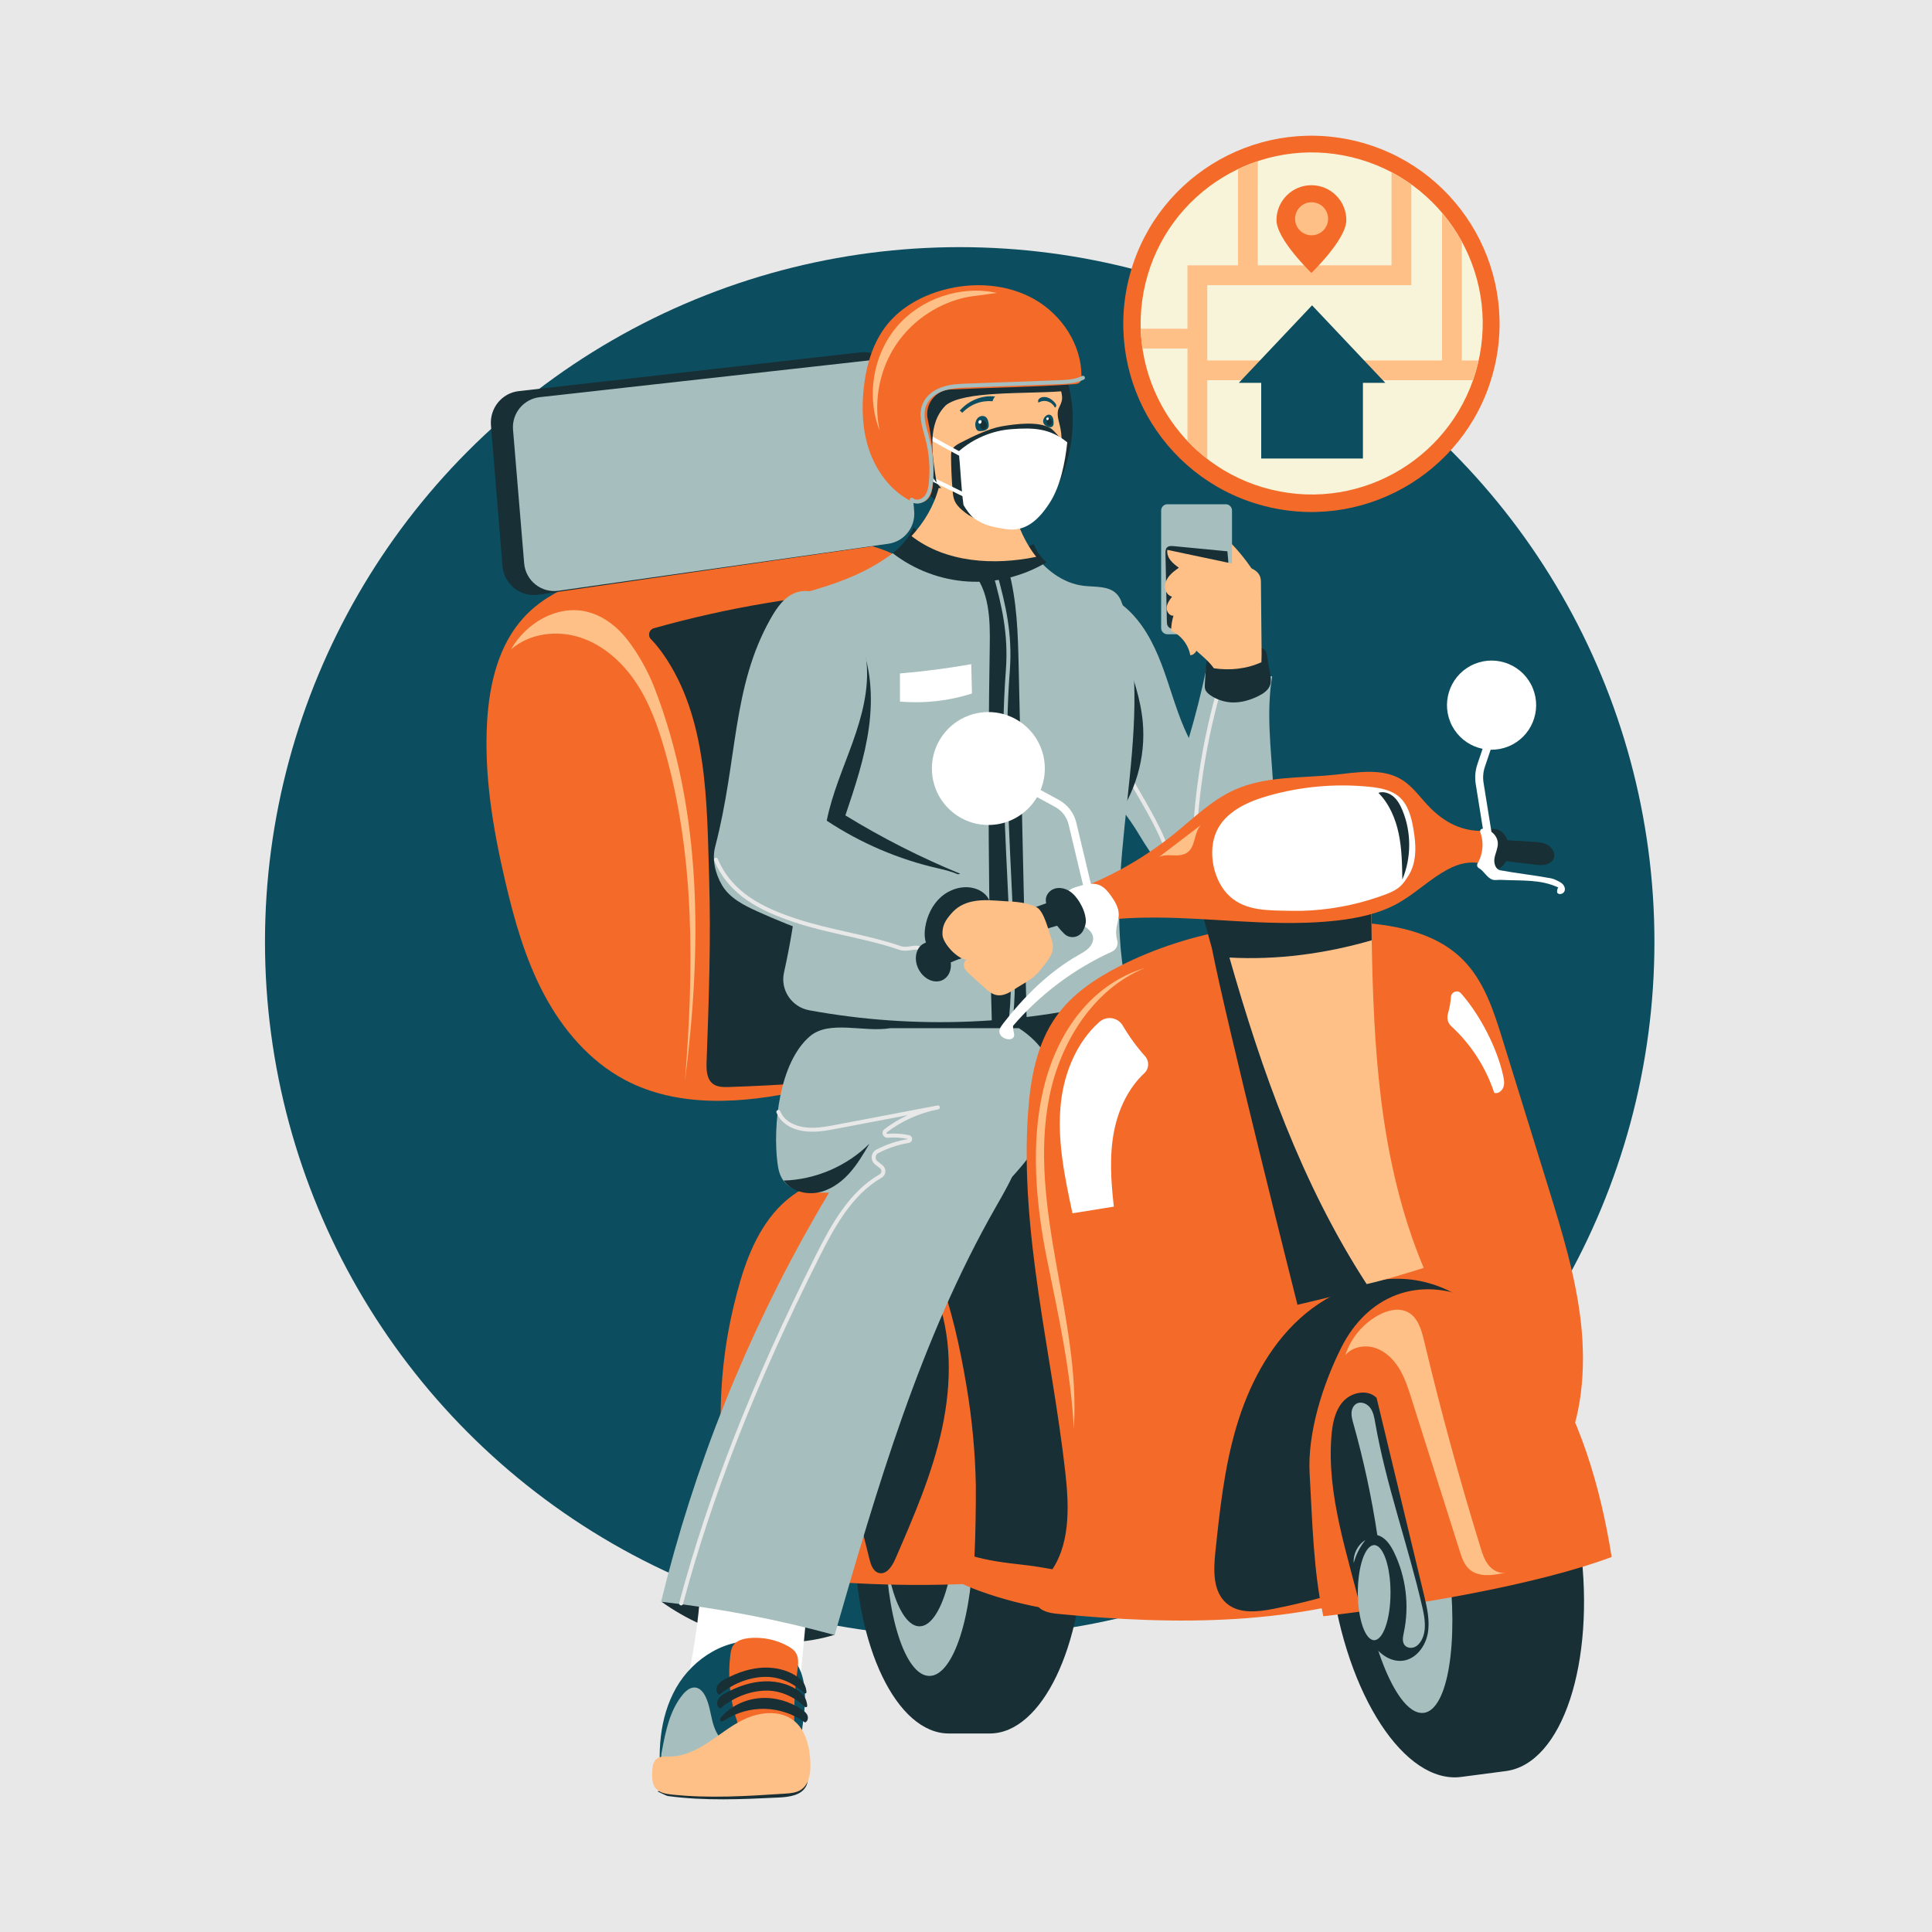 <?xml version="1.0" encoding="utf-8"?>
<!-- Generator: Adobe Illustrator 27.5.0, SVG Export Plug-In . SVG Version: 6.00 Build 0)  -->
<svg version="1.1" xmlns="http://www.w3.org/2000/svg" xmlns:xlink="http://www.w3.org/1999/xlink" x="0px" y="0px"
	 viewBox="0 0 500 500" style="enable-background:new 0 0 500 500;" xml:space="preserve">
<g id="BACKGROUND">
	<rect style="fill:#E8E8E8;" width="500" height="500"/>
</g>
<g id="OBJECT">
	<g>
		<g>
			<circle style="fill:#0C4E5F;" cx="248.371" cy="243.753" r="179.794"/>
		</g>
		<g>
			<path style="fill:#172F35;" d="M207.284,455.913c-2.956-3.522-7.883-4.938-12.467-4.564c-4.583,0.374-8.246,2.421-12.262,4.662
				c-3.497,1.951-4.7,5.127-8.887,6.58l-3.504,1.025c0.437,0.199,2.232,1.134,2.709,1.199c9.488,1.295,19.117,0.839,28.682,0.38
				c2.631-0.126,5.717-0.518,7.003-2.817C209.701,460.338,208.787,457.704,207.284,455.913z"/>
		</g>
		<g>
			<g>
				<g>
					
						<ellipse transform="matrix(0.225 -0.974 0.974 0.225 181.495 395.599)" style="fill:#F46B29;" cx="339.443" cy="83.702" rx="48.701" ry="48.701"/>
				</g>
				<g>
					
						<ellipse transform="matrix(0.235 -0.972 0.972 0.235 178.335 393.979)" style="fill:#F8F4D9;" cx="339.443" cy="83.702" rx="44.257" ry="44.257"/>
				</g>
				<g>
					<path style="fill:#FFC088;" d="M381.189,98.404c0.587-1.666,1.074-3.377,1.461-5.127h-4.329V62.541
						c-1.453-2.664-3.178-5.156-5.127-7.452v38.188h-60.755V73.794h52.808V47.757c-1.63-1.173-3.341-2.239-5.127-3.185v24.095
						h-34.607V41.695c-1.759,0.583-3.473,1.265-5.127,2.055v24.917h-13.074v16.406H295.22c0.053,1.735,0.197,3.447,0.445,5.127
						h11.648v23.92c1.586,1.674,3.298,3.225,5.127,4.635V98.404H381.189z"/>
				</g>
				<g>
					<g>
						<polygon style="fill:#0C4E5F;" points="358.517,99.079 339.561,79.017 320.606,99.079 326.399,99.079 326.399,118.666 
							352.724,118.666 352.724,99.079 						"/>
					</g>
					<g>
						<path style="fill:#F46B29;" d="M348.431,56.973c0,4.993-9.04,13.659-9.04,13.659s-9.04-8.667-9.04-13.659
							c0-4.993,4.047-9.04,9.04-9.04C344.383,47.933,348.431,51.98,348.431,56.973z"/>
					</g>
				</g>
			</g>
			<g>
				<path style="fill:#FFC088;" d="M339.441,60.891c2.36,0,4.272-1.913,4.272-4.272c0-2.36-1.913-4.273-4.272-4.273
					c-2.36,0-4.273,1.913-4.273,4.273C335.168,58.978,337.081,60.891,339.441,60.891z"/>
			</g>
		</g>
		<g>
			<g>
				<path style="fill:#172F35;" d="M222.449,145.983c1.09-0.738,2.186-1.854,2.009-3.159c-0.223-1.639-2.194-2.313-3.825-2.584
					c-11.082-1.844-22.471-1.094-33.519,0.946c-11.047,2.041-21.814,5.352-32.551,8.656c-1.846,0.568-4.039,1.55-4.167,3.477
					c-0.077,1.15,0.701,2.225,1.689,2.818c0.988,0.593,2.157,0.793,3.3,0.941c6.85,0.892,13.803,0.369,20.665-0.424
					c12.534-1.449,24.965-3.797,37.164-7.018C216.43,148.786,219.693,147.848,222.449,145.983z"/>
			</g>
			<g>
				<g>
					<g>
						<g>
							<path style="fill:#A6BEBD;" d="M329.459,202.537c-0.562-9.168-1.758-18.429-0.219-27.484
								c-5.688-0.622-11.376-1.244-17.063-1.866c-1.262,5.995-2.768,11.938-4.507,17.812c-0.42-0.861-0.829-1.727-1.209-2.609
								c-2.322-5.388-3.792-11.103-5.89-16.582c-2.099-5.479-4.935-10.855-9.401-14.661c-1.64-1.398-3.772-2.616-5.855-2.065
								c-1.328,0.351-2.374,1.365-3.241,2.431c-2.437,2.995-3.941,6.645-5.031,10.349c-1.743,5.924-2.498,12.278-1.065,18.284
								c2.768,11.6,12.924,19.766,18.944,30.061c1.645,2.813,3.291,4.902,4.838,7.769c2.734,5.298,2.452,6.355,3.931,8.716
								c2.817,4.496,9.686,5.751,14.868,4.614c4.723-1.036,5.252-3.392,7.341-7.752C329.868,221.27,330.022,211.705,329.459,202.537
								z"/>
						</g>
						<g>
							<path style="fill:#E8E8E8;" d="M316.316,177.464c0.08-0.272-0.076-0.556-0.349-0.636c-0.269-0.082-0.556,0.077-0.635,0.348
								c-3.992,13.675-6.273,27.832-6.778,42.08c-0.108,3.048-0.122,6.268,0.981,9.197c0.13,0.345,0.275,0.689,0.422,1.032
								c0.464,1.09,0.901,2.119,0.833,3.187c-0.047,0.734-0.56,1.517-1.219,1.861c-0.18,0.095-0.425,0.179-0.68,0.16
								c0.29-0.652,0.552-1.368,0.581-2.142c0.035-0.985-0.406-2.18-1.47-2.632c-0.346-0.147-0.707-0.188-1.024-0.224
								c-0.186-0.022-0.373-0.041-0.553-0.087c-1.48-0.376-1.992-2.375-2.354-4.219c-1.445-7.35-5.216-13.857-8.863-20.148
								l-3.072-5.301c-0.03,0.431-0.081,0.807-0.171,1.325c-0.017,0.098-0.058,0.175-0.101,0.25l2.457,4.24
								c3.605,6.219,7.332,12.65,8.745,19.833c0.326,1.663,0.874,4.447,3.107,5.014c0.224,0.057,0.457,0.086,0.689,0.112
								c0.272,0.031,0.53,0.061,0.74,0.15c0.613,0.259,0.867,1.037,0.845,1.65c-0.028,0.775-0.381,1.53-0.72,2.261
								c-0.11,0.237-0.025,0.52,0.199,0.655c0.325,0.196,0.677,0.294,1.041,0.294c0.354,0,0.721-0.094,1.079-0.281
								c0.971-0.507,1.698-1.62,1.767-2.705c0.083-1.311-0.423-2.502-0.912-3.654c-0.141-0.331-0.281-0.661-0.407-0.993
								c-1.036-2.751-1.02-5.855-0.915-8.799C310.081,205.13,312.348,191.057,316.316,177.464z"/>
						</g>
						<g>
							<path style="fill:#172F35;" d="M288.045,212.935c2.783-14.486,3.915-29.316,2.919-44.033
								c2.093,5.824,4.203,11.724,4.776,17.886C296.604,196.055,293.79,205.614,288.045,212.935z"/>
						</g>
						<g>
							<path style="fill:#172F35;" d="M313.278,179.948c1.602,1.093,3.507,1.735,5.444,1.834c2.398,0.122,4.781-0.576,6.934-1.638
								c1.296-0.639,2.617-1.523,3.06-2.898c0.303-0.943,0.14-1.965-0.026-2.942c-0.258-1.515-0.515-3.029-0.773-4.544
								c-0.087-0.513-0.186-1.052-0.517-1.454c-0.446-0.542-1.199-0.702-1.894-0.799c-2.816-0.393-5.698-0.308-8.486,0.252
								c-1.769,0.355-3.693,1.058-4.468,2.688c-0.357,0.751-0.417,1.604-0.471,2.434c-0.088,1.346-0.176,2.693-0.264,4.04
								c-0.033,0.499-0.063,1.013,0.097,1.487C312.139,179.068,312.701,179.554,313.278,179.948z"/>
						</g>
					</g>
				</g>
				<g>
					<g>
						<path style="fill:#FFC088;" d="M318.99,150.861c0.26,0.109,0.556,0.016,0.822-0.078c1.752-0.618,3.505-1.237,5.257-1.856
							c-2.013-3.271-4.416-6.302-7.142-9.008c0.188,3.279,0.375,6.558,0.563,9.837C318.514,150.183,318.596,150.696,318.99,150.861z
							"/>
					</g>
					<g>
						<g>
							<path style="fill:#A6BEBD;" d="M317.23,164.143H302.12c-0.892,0-1.615-0.723-1.615-1.615v-30.413
								c0-0.892,0.723-1.615,1.615-1.615h15.109c0.892,0,1.615,0.723,1.615,1.615v30.413
								C318.844,163.42,318.121,164.143,317.23,164.143z"/>
						</g>
						<g>
							<path style="fill:#172F35;" d="M302.189,161.94c0.422,0.805,1.497,0.945,2.406,0.961c3.484,0.059,6.962-0.253,10.432-0.565
								c0.381-0.034,0.786-0.078,1.083-0.318c0.331-0.267,0.448-0.712,0.542-1.127c1.346-5.959,1.684-12.145,0.994-18.216
								c-4.631-0.445-9.263-0.891-13.894-1.336c-0.598-0.057-1.279-0.088-1.712,0.329c-0.412,0.398-0.428,1.042-0.417,1.615
								c0.119,5.827,0.239,11.654,0.358,17.48C301.99,161.165,302.002,161.584,302.189,161.94z"/>
						</g>
					</g>
					<g>
						<path style="fill:#FFC088;" d="M326.491,167.541c-0.047-4.707-0.127-12.716-0.171-17.079
							c-0.023-2.258-1.766-3.285-3.735-3.796c-1.755-0.456-20.481-4.324-20.475-4.362c-0.163,0.954,0.22,1.936,0.814,2.701
							s1.384,1.348,2.164,1.921c-0.881,0.632-1.771,1.273-2.467,2.104c-0.695,0.831-1.186,1.887-1.122,2.969
							c0.064,1.082,0.778,2.158,1.828,2.429c-0.642,0.831-1.31,1.727-1.393,2.774c-0.083,1.047,0.707,2.23,1.754,2.142
							c-0.385,1.258-0.588,2.573-0.6,3.889c2.548,1.136,4.465,3.587,4.954,6.334c0.645-0.009,1.219-0.468,1.527-1.035
							c0.023-0.042,0.036-0.088,0.057-0.131c1.578,1.457,3.281,2.771,4.521,4.548c4.154,0.626,8.514,0.171,12.31-1.572
							C326.51,170.098,326.504,168.81,326.491,167.541z"/>
					</g>
				</g>
			</g>
			<g>
				<g>
					<path style="fill:#F46B29;" d="M135.551,159.8c-6.503,7.085-8.869,17.057-9.467,26.655c-0.872,13.99,1.487,27.987,4.674,41.637
						c2.344,10.04,5.175,20.066,10.002,29.177c4.827,9.111,11.808,17.325,20.906,22.176c13.835,7.377,30.643,6.162,45.954,2.786
						c15.311-3.377,30.375-8.736,46.05-9.072c5.308-0.114,11.546-0.061,14.702-4.331c2.15-2.909,2.026-6.856,1.79-10.466
						c-0.835-12.818-1.893-25.621-3.171-38.402c-1.256-12.555-2.742-25.173-6.451-37.233c-3.71-12.06-9.791-23.638-19.074-32.184
						c-4.541-4.18-9.89-7.623-15.857-9.201c-6.221-1.645-12.785-1.199-19.192-0.596c-13.833,1.303-27.602,3.287-41.241,5.943
						C154.387,148.791,142.984,151.702,135.551,159.8z"/>
				</g>
				<g>
					<g>
						<path style="fill:#172F35;" d="M127.06,110.088l2.98,36.356c0.387,4.718,4.6,8.133,9.211,7.465l88.262-12.79
							c4.247-0.616,7.285-4.492,6.926-8.838l-2.78-33.602c-0.382-4.617-4.436-8.004-8.966-7.49l-88.462,10.036
							C129.874,101.719,126.696,105.648,127.06,110.088z"/>
					</g>
					<g>
						<path style="fill:#A6BEBD;" d="M132.772,111.212l2.881,34.577c0.374,4.488,4.448,7.735,8.906,7.1l85.335-12.164
							c4.106-0.585,7.044-4.272,6.696-8.406l-2.688-31.958c-0.369-4.391-4.289-7.612-8.669-7.124l-85.528,9.545
							C135.493,103.252,132.42,106.988,132.772,111.212z"/>
					</g>
				</g>
				<g>
					<path style="fill:#172F35;" d="M227.612,152.782c-19.746,1.15-39.366,4.446-58.405,9.809c-1.231,0.347-1.65,1.908-0.747,2.814
						c1.38,1.385,2.683,3.189,3.133,3.83c11.602,16.517,11.326,38.577,11.926,57.875c0.494,15.873-0.072,31.754-0.651,47.616
						c-0.076,2.089-0.02,4.53,1.654,5.781c1.146,0.856,2.698,0.853,4.128,0.808c27.362-0.872,54.649-4.05,81.479-9.488
						c1.404-36.914-1.757-69.646-13.259-97.074c-1.535-3.66-12.251-17.764-15.625-19.854
						C237.27,152.436,232.28,152.51,227.612,152.782z"/>
				</g>
				<g>
					<path style="fill:#FFC088;" d="M169.268,177.744c-1.609-4.126-4.214-8.746-6.945-12.232c-2.731-3.486-6.467-6.342-10.795-7.277
						c-7.534-1.627-15.453,3.09-19.246,9.799c4.766-4.143,11.852-5.018,17.857-3.064c6.006,1.954,10.967,6.424,14.465,11.683
						c3.498,5.258,5.658,11.289,7.393,17.361c7.91,27.674,7.571,57.021,5.275,85.711
						C181.623,245.345,181.859,210.029,169.268,177.744z"/>
				</g>
			</g>
			<g>
				<rect x="212.75" y="254.25" style="fill:#172F35;" width="75.25" height="16"/>
				<g>
					<path style="fill:#A6BEBD;" d="M290.816,157.548c-0.377-1.388-0.831-2.821-1.835-3.852c-2.086-2.142-5.536-1.737-8.506-2.082
						c-5.5-0.639-10.234-4.379-13.373-8.964c-10.838,4.947-23.472,5.902-33.182-1.912c-1.018,0.951-2.087,1.846-3.197,2.676
						c-5.714,4.276-12.44,7.018-19.286,9.036c-2.38,0.702-4.916,1.398-6.615,3.207c-2.983,3.176-2.155,8.211-1.272,12.478
						c5.688,27.483,5.446,56.173-0.654,83.564c-1.005,4.511,1.994,8.926,6.539,9.761c27.354,5.027,55.835,3.883,82.684-3.384
						C283.84,225.397,299.661,190.08,290.816,157.548z"/>
				</g>
				<g>
					<path style="fill:#FFFFFF;" d="M251.543,179.481c-5.989,1.921-12.364,2.634-18.629,2.082c-0.006-2.427-0.012-4.853-0.018-7.28
						c6.186-0.514,12.348-1.312,18.461-2.393C251.418,174.421,251.481,176.951,251.543,179.481z"/>
				</g>
				<g>
					<g>
						<path style="fill:#172F35;" d="M251.388,147.649c4.74,5.065,4.871,12.766,4.757,19.702c-0.552,33.579-0.34,67.17,0.635,100.74
							c2.996-0.256,5.992-0.512,8.988-0.768c-0.711-31.538-1.422-63.076-2.133-94.614c-0.193-8.572-0.402-17.25-2.71-25.508
							C257.746,147.35,254.567,147.499,251.388,147.649z"/>
					</g>
					<g>
						<path style="fill:#A6BEBD;" d="M261.682,226.448c-0.827-17.292-1.683-35.174-0.342-52.895
							c0.733-9.705-1.164-17.328-3.322-25.219c-0.335,0.076-0.672,0.138-1.009,0.198c2.142,7.829,4.031,15.382,3.308,24.944
							c-1.344,17.784-0.487,35.698,0.341,53.021c0.267,5.571,0.543,11.332,0.743,17.029c0.252,7.18,0.513,14.604-0.518,21.814
							c-0.04,0.28,0.155,0.54,0.436,0.58c0.024,0.003,0.049,0.005,0.073,0.005c0.25,0,0.47-0.184,0.507-0.441
							c1.042-7.299,0.781-14.769,0.528-21.994C262.224,237.786,261.949,232.022,261.682,226.448z"/>
					</g>
				</g>
				<g>
					<path style="fill:#172F35;" d="M230.96,143.107c5.581,4.35,12.496,6.964,19.56,7.391c7.063,0.428,14.243-1.332,20.308-4.978
						c-1.467-1.251-2.605-2.886-3.268-4.697c-5.188,2.281-10.854,3.756-16.502,3.289c-5.648-0.467-11.276-3.064-14.583-7.667
						C235.264,139.098,233.34,141.422,230.96,143.107z"/>
				</g>
			</g>
			<g>
				<g>
					<path style="fill:#172F35;" d="M256.154,347.758c-1.822,0-8.783,0-10.605,0c-13.441,0-24.338,22.58-24.338,50.433
						c0,27.854,10.896,50.433,24.338,50.433c1.822,0,8.783,0,10.605,0c13.441,0,24.338-22.58,24.338-50.433
						C280.492,370.337,269.595,347.758,256.154,347.758z"/>
				</g>
				<g>
					<ellipse style="fill:#A6BEBD;" cx="240.528" cy="398.191" rx="11.355" ry="35.539"/>
				</g>
				<g>
					<ellipse style="fill:#172F35;" cx="237.965" cy="391.13" rx="9.509" ry="29.761"/>
				</g>
			</g>
			<g>
				<g>
					<path style="fill:#172F35;" d="M325.414,302.314c-10.019-12.64-25.004-21.232-40.973-23.493
						c-15.97-2.262-32.751,1.832-45.886,11.193c-4.721,3.364-9.089,7.531-11.397,12.848c-3.39,7.807-1.877,16.766-0.306,25.131
						c4.152,22.107,8.303,44.214,12.455,66.321c0.483,2.57,1.006,5.237,2.559,7.341c2.038,2.762,5.476,4.065,8.775,5.012
						c24.539,7.044,50.726,1.97,75.739-3.136c5.048-1.03,10.609-2.391,13.49-6.662c1.576-2.338,2.087-5.215,2.483-8.007
						c2-14.108,2.009-28.497,0.025-42.608C340.167,330.52,335.284,314.765,325.414,302.314z"/>
				</g>
				<g>
					<path style="fill:#F46B29;" d="M242.215,328.204c-3.601-8.981-8.816-20.248-18.822-23.007
						c-8.438-2.326-17.624,2.093-23.213,8.83c-5.589,6.737-8.242,15.393-10.286,23.904c-5.475,22.803-4.312,47.261,3.509,69.369
						c20.237,2.246,36.572,3.475,57.807,2.59c1.284-0.053,1.381-23.189,1.338-25.419c-0.165-8.596-0.97-17.178-2.399-25.656
						c-1.687-10.001-3.871-20.4-7.689-29.998C242.379,328.615,242.298,328.41,242.215,328.204z"/>
				</g>
				<g>
					<path style="fill:#172F35;" d="M241.963,334.236c4.478,11.145,4.366,23.712,1.838,35.454
						c-2.528,11.742-7.347,22.846-12.136,33.861c-0.803,1.847-2.293,4.054-4.237,3.529c-1.447-0.391-2.037-2.083-2.403-3.536
						c-2.746-10.882-5.502-21.822-6.475-33.003c-0.973-11.181-0.092-22.714,4.219-33.077c1.399-3.363,3.265-6.711,6.294-8.733
						c3.029-2.022,7.469-2.306,10.112,0.201L241.963,334.236z"/>
				</g>
				<g>
					<path style="fill:#F46B29;" d="M264.17,404.899c-8.503-0.941-17.832-2.293-23.477-8.721c-1.097,3.515,0.452,7.444,3.043,10.06
						c2.59,2.616,6.065,4.147,9.523,5.413c25.074,9.179,52.79,7.279,79.155,3.056c1.296-3.786-2.984,1.169-1.689-2.617
						C307.487,418.905,288.24,407.561,264.17,404.899z"/>
				</g>
			</g>
			<g>
				<path style="fill:#172F35;" d="M171.19,414.525c12.964,9.28,29.623,13.231,44.861,8.545
					C201.951,416.424,186.671,412.698,171.19,414.525z"/>
			</g>
			<g>
				<path style="fill:#FFFFFF;" d="M206.969,436.184c0.699-7.392,1.398-14.785,2.098-22.177c-9.297,0.424-18.639-0.151-27.813-1.713
					c-0.537,6.827-1.497,13.621-2.873,20.33C187.91,433.811,197.439,434.997,206.969,436.184z"/>
			</g>
			<g>
				<path style="fill:#FFC088;" d="M368.455,328.13c-5.763-13.68-9.1-28.354-10.967-43.107c-2.208-17.443-2.43-35.068-2.65-52.649
					c-13.39-1.426-27.047-0.305-40.026,3.285c8.872,32.87,19.6,66.968,38.878,96.664C358.65,331.179,363.568,329.666,368.455,328.13
					z"/>
			</g>
			<g>
				<path style="fill:#0C4E5F;" d="M197.095,424.952c3.126,0.517,6.183,1.942,8.215,4.374c3.498,4.187,3.3,10.261,2.61,15.673
					c-0.69,5.412-1.627,11.216,0.837,16.083c-12.49-0.045-24.982,0.522-37.417,1.698c-1.29-8.811-0.761-18.23,3.643-25.97
					C179.386,429.069,188.309,423.499,197.095,424.952z"/>
			</g>
			<g>
				<path style="fill:#F46B29;" d="M193.773,423.951c-1.551,0.164-3.234,0.644-4.068,1.962c-0.447,0.706-0.585,1.559-0.687,2.388
					c-0.719,5.854-0.083,11.87,1.844,17.445c0.294,0.85,0.691,1.772,1.512,2.14c0.539,0.242,1.157,0.193,1.747,0.157
					c3.944-0.236,7.937,0.384,11.624,1.805c-0.415-5.823-0.211-11.69,0.606-17.47c0.221-1.562,0.457-3.276-0.376-4.615
					c-0.495-0.796-1.305-1.339-2.127-1.789C200.797,424.303,197.232,423.587,193.773,423.951z"/>
			</g>
			<g>
				<path style="fill:#A6BEBD;" d="M176.704,438.551c0.845-1.02,2.027-2.003,3.337-1.807c1.092,0.164,1.898,1.108,2.416,2.082
					c1.054,1.979,1.335,4.262,1.873,6.439c0.538,2.177,1.454,4.427,3.322,5.667c-3.423,2.794-7.506,4.775-11.819,5.734
					c-0.843,0.188-1.717,0.337-2.566,0.18c-0.849-0.156-1.678-0.675-1.988-1.481c-0.257-0.668-0.129-1.414,0.003-2.117
					C172.252,448.056,173.333,442.618,176.704,438.551z"/>
			</g>
			<g>
				<path style="fill:#FFC088;" d="M209.723,456.05c-0.181-3.962-1.146-8.25-4.249-10.721c-3.658-2.913-9.091-2.278-13.275-0.191
					c-3.2,1.596-5.981,3.902-8.976,5.855c-2.995,1.953-6.369,3.595-9.945,3.594c-1.136,0-2.389-0.135-3.296,0.549
					c-1.026,0.774-1.15,2.24-1.186,3.525c-0.039,1.436-0.035,3.008,0.869,4.124c0.964,1.189,2.637,1.476,4.16,1.64
					c9.728,1.045,19.548,0.407,29.311-0.233c1.429-0.094,2.929-0.21,4.13-0.99C209.483,461.763,209.844,458.691,209.723,456.05z"/>
			</g>
			<g>
				<g>
					<path style="fill:#172F35;" d="M276.183,98.364c3.147,10.918,1.082,23.217-5.459,32.509c-1.372,1.949-2.997,3.824-5.156,4.834
						c-3.992,1.869-8.671,0.372-12.813-1.139c-4.662-1.701-9.503-3.517-12.906-7.128c-3.207-3.403-4.771-8.051-5.545-12.662
						c-0.924-5.505-0.768-11.471,2.099-16.262c3.571-5.968,10.773-8.996,17.719-9.34c6.946-0.344,13.782,1.582,20.47,3.49
						L276.183,98.364z"/>
				</g>
				<g>
					<g>
						<path style="fill:#FFC088;" d="M268.178,144.109c-0.523-0.658-1.016-1.338-1.468-2.038c-3.13-4.847-4.762-10.483-6.353-16.029
							c-5.814,0.087-11.628,0.175-17.442,0.262c-1.223,4.66-3.749,8.874-7.017,12.438
							C244.825,145.65,257.282,146.361,268.178,144.109z"/>
					</g>
					<g>
						<path style="fill:#FFC088;" d="M274.462,110.975c-0.039-0.206-0.081-0.412-0.126-0.616c-0.337-1.533-1.035-3.352-0.254-4.874
							c1.218-2.371,1.025-2.948-0.556-7.854l-1.707-3.817c-3.971-4.305-9.982-6.347-15.838-6.41
							c-5.856-0.063-11.598,1.675-16.982,3.98c-1.794,0.768-3.737,1.792-4.337,3.649c-0.341,1.055-0.177,2.199,0.001,3.293
							c0.706,4.351,1.566,8.676,2.426,12.999c0.693,3.484,1.404,7.022,3.049,10.17c2.087,3.994,5.525,7.083,8.89,10.08
							c1.37,1.22,2.768,2.459,4.442,3.208c3.195,1.431,7.047,0.845,10.065-0.929c3.018-1.774,5.289-4.603,7.036-7.637
							c1.871-3.249,3.217-6.8,3.969-10.474C274.863,114.174,274.758,112.546,274.462,110.975z"/>
					</g>
					<g>
						<g>
							<path style="fill:#0C4E5F;" d="M249.011,106.84c2.16-2.215,4.922-3.243,7.871-3.003c0.11-0.454,0.332-0.881,0.654-1.22
								c-3.403-0.414-6.931,1.075-9.174,3.668C248.616,106.42,248.827,106.618,249.011,106.84z"/>
							<g>
								<path style="fill:#0C4E5F;" d="M253.949,111.556c-0.308,0.031-0.639,0.048-0.908-0.107
									c-0.247-0.142-0.397-0.407-0.493-0.675c-0.188-0.527-0.205-1.114-0.046-1.651c0.156-0.525,0.49-1.01,0.969-1.275
									c0.479-0.265,1.106-0.282,1.562,0.022c0.56,0.374,0.747,1.104,0.824,1.773c0.036,0.312,0.056,0.637-0.056,0.93
									c-0.133,0.344-0.438,0.6-0.776,0.748C254.687,111.467,254.316,111.519,253.949,111.556z"/>
								<path style="fill:#172F35;" d="M255.173,109.355c-0.179-0.314-0.513-0.597-0.867-0.526
									c-0.377,0.075-0.569,0.499-0.629,0.878c-0.042,0.269-0.048,0.55,0.04,0.808c0.087,0.258,0.278,0.49,0.535,0.579
									c0.402,0.139,0.87-0.126,1.042-0.515C255.465,110.19,255.384,109.724,255.173,109.355z"/>
								<path style="fill:#FFFFFF;" d="M253.545,109.663c0.13,0.009,0.255-0.065,0.343-0.161c0.172-0.188,0.213-0.521,0.016-0.683
									c-0.118-0.097-0.296-0.107-0.431-0.037c-0.136,0.07-0.229,0.21-0.258,0.361
									C253.172,109.371,253.314,109.648,253.545,109.663z"/>
							</g>
						</g>
						<g>
							<path style="fill:#0C4E5F;" d="M270.269,103.766c1.179,0,2.21,0.699,2.724,1.693c0.006,0.01,0.014,0.02,0.02,0.03
								c0.219-0.081,0.367-0.342,0.343-0.588c-0.029-0.296-0.226-0.547-0.428-0.765c-0.414-0.449-0.892-0.849-1.445-1.108
								s-1.188-0.369-1.784-0.233c-0.393,0.089-0.782,0.305-0.961,0.666c-0.113,0.228-0.102,0.51,0.01,0.733
								C269.201,103.929,269.717,103.766,270.269,103.766z"/>
							<g>
								<path style="fill:#0C4E5F;" d="M269.963,109.152c-0.042-0.385,0.106-0.769,0.32-1.091c0.304-0.459,0.833-0.849,1.37-0.728
									c0.362,0.082,0.644,0.384,0.793,0.725c0.149,0.34,0.186,0.718,0.214,1.088c0.033,0.446,0.026,0.966-0.322,1.247
									c-0.296,0.239-0.728,0.203-1.089,0.087C270.627,110.279,270.034,109.799,269.963,109.152z"/>
								<path style="fill:#172F35;" d="M271.922,108.499c-0.146-0.172-0.372-0.32-0.585-0.246c-0.164,0.057-0.259,0.226-0.325,0.387
									c-0.101,0.247-0.17,0.516-0.128,0.779c0.042,0.263,0.213,0.518,0.467,0.599c0.347,0.11,0.738-0.156,0.841-0.505
									C272.294,109.163,272.158,108.777,271.922,108.499z"/>
								<path style="fill:#FFFFFF;" d="M271.046,108.734c0.099,0.007,0.194-0.049,0.261-0.123c0.13-0.143,0.162-0.396,0.012-0.519
									c-0.09-0.074-0.225-0.081-0.328-0.028c-0.103,0.053-0.174,0.16-0.196,0.274C270.762,108.512,270.87,108.722,271.046,108.734
									z"/>
							</g>
						</g>
					</g>
				</g>
				<g>
					<g>
						<path style="fill:#172F35;" d="M271.85,110.794c-3.218-1.855-9.062-1.062-12.54-0.47c-3.478,0.592-7.652,2.675-10.791,4.286
							c-0.876,0.45-1.799,0.992-2.174,1.902c-0.217,0.527-0.22,1.114-0.215,1.685c0.023,2.918,0.157,5.835,0.402,8.743
							c0.079,0.947,0.176,1.915,0.573,2.778c0.407,0.886,1.104,1.604,1.837,2.248c1.123,0.987,2.379,1.853,3.788,2.354
							c2.27,0.808,8.417,2.131,10.661,1.253c2.244-0.878,2.035-0.968,3.674-2.734c3.248-3.5,5.78-7.089,7.52-11.536
							c0.769-1.965,1.634-5.483,0.854-6.58C274.851,113.897,272.73,111.301,271.85,110.794z"/>
					</g>
					<g>
						<path style="fill:#FFFFFF;" d="M261.7,111.072c-4.988,0.377-9.818,2.443-13.584,5.731c0.484,4.798,0.6,9.071,1.228,13.869
							c0.577,1.057,1.798,2.742,2.628,3.364c2.612,1.959,5.2,2.412,8.428,2.905c5.086,0.777,8.494-2.51,11.279-6.836
							c2.785-4.326,3.99-10.521,4.529-15.637C271.662,110.815,267.516,110.632,261.7,111.072z"/>
					</g>
					<g>
						<path style="fill:#FFFFFF;" d="M248.86,118.287c-3.978-2.125-6.62-3.613-9.174-5.051l-1.58-0.888l0.502-0.894l1.581,0.889
							c2.55,1.435,5.187,2.92,9.156,5.04L248.86,118.287z"/>
					</g>
					<g>
						
							<rect x="244.72" y="120.401" transform="matrix(0.438 -0.899 0.899 0.438 24.59 291.255)" style="fill:#FFFFFF;" width="1.026" height="11.121"/>
					</g>
				</g>
				<g>
					<g>
						<path style="fill:#172F35;" d="M244.763,104.898c4.742-3.803,20.38-2.905,30.035-3.632c-0.197-0.953-0.666-1.755-1.272-3.635
							l-1.707-3.817c-3.971-4.305-9.982-6.347-15.838-6.41c-5.856-0.063-11.598,1.675-16.982,3.98
							c-1.794,0.768-3.737,1.792-4.337,3.649c-0.341,1.055-0.177,2.199,0.001,3.293c0.706,4.351,1.566,8.676,2.426,12.999
							c0.693,3.484,1.404,7.022,3.049,10.17c0.636,1.218,1.409,2.345,2.257,3.418C241.104,117.057,240.015,109.646,244.763,104.898z
							"/>
					</g>
					<g>
						<g>
							<path style="fill:#F46B29;" d="M244.149,75.034c-5.582,1.521-10.909,4.446-14.541,8.95
								c-3.715,4.607-5.427,10.544-6.073,16.428c-0.586,5.341-0.348,10.84,1.357,15.935c1.82,5.438,5.411,10.396,10.478,13.137
								c0.859,0.465,1.829,0.757,2.798,0.628c2.689-0.357,3.223-3.11,3.319-5.406c0.217-5.168-0.214-10.839-1.383-16.168
								c-0.845-3.852,1.965-7.556,5.904-7.741c10.667-0.5,21.257-0.607,31.975-1.371c0.496-0.035,1.031-0.087,1.4-0.42
								c0.439-0.396,0.496-1.055,0.498-1.646c0.026-8.126-5.047-15.835-12.104-19.866C260.721,73.463,251.989,72.897,244.149,75.034
								z"/>
						</g>
						<g>
							<path style="fill:#A6BEBD;" d="M237.337,130.325c-0.667,0-1.279-0.221-1.74-0.633c-0.212-0.188-0.23-0.512-0.042-0.723
								c0.189-0.212,0.513-0.23,0.724-0.042c0.385,0.342,0.857,0.393,1.192,0.368c0.649-0.043,1.32-0.378,1.75-0.875
								c0.812-0.941,1.043-2.273,1.172-3.572c0.37-3.758,0.077-7.518-0.873-11.173c-0.1-0.386-0.208-0.776-0.315-1.168
								c-0.739-2.681-1.502-5.453-0.409-8.039c0.822-1.944,2.694-3.523,5.137-4.334c2.139-0.71,4.384-0.792,6.556-0.872
								l23.416-0.862c1.997-0.074,4.26-0.157,6.133-1.09c0.251-0.125,0.562-0.023,0.687,0.231c0.126,0.253,0.023,0.561-0.23,0.687
								c-2.072,1.032-4.452,1.119-6.552,1.196l-23.416,0.862c-2.1,0.078-4.271,0.157-6.271,0.821
								c-2.162,0.717-3.808,2.087-4.515,3.76c-0.954,2.258-0.239,4.855,0.453,7.368c0.109,0.397,0.218,0.791,0.32,1.181
								c0.981,3.773,1.284,7.654,0.901,11.533c-0.138,1.396-0.415,2.98-1.416,4.141c-0.612,0.709-1.532,1.168-2.459,1.229
								C237.47,130.322,237.404,130.325,237.337,130.325z"/>
						</g>
						<g>
							<path style="fill:#FFC088;" d="M257.973,75.808c-9.324-2.041-19.646,1.434-25.838,8.698
								c-6.192,7.264-7.987,18.006-4.495,26.889c-1.614-7.568-0.039-15.764,4.265-22.195c4.303-6.431,11.279-11.013,18.891-12.409
								L257.973,75.808z"/>
						</g>
					</g>
				</g>
			</g>
			<g>
				<g>
					<path style="fill:#172F35;" d="M215.434,161.107c1.243-0.791,2.954-0.477,4.136,0.402c1.183,0.879,1.934,2.214,2.555,3.55
						c3.321,7.148,3.812,15.35,2.755,23.16c-1.057,7.81-3.581,15.336-6.092,22.807c9.487,5.821,19.443,10.878,29.738,15.107
						c-16.52,3.564-34.24,1.283-49.319-6.348c9.676-16.247,11.301-35.832,14.263-54.508
						C213.719,163.709,214.096,161.958,215.434,161.107z"/>
				</g>
				<g>
					<path style="fill:#A6BEBD;" d="M227.296,246.794c4.365,1.097,9.11,2.01,13.251,0.249c3.37-1.432,5.794-4.416,7.97-7.36
						c2.224-3.008,4.428-6.91,2.791-10.274c-1.477-3.035-5.276-3.935-8.566-4.687c-10.231-2.336-20.033-6.534-28.783-12.327
						c1.393-6.995,4.311-13.575,6.711-20.292c2.4-6.716,4.314-13.817,3.571-20.911s-4.61-14.215-11.108-17.156
						c-2.147-0.972-4.62-1.456-6.873-0.766c-3.183,0.975-5.234,4.001-6.867,6.902c-10.019,17.807-8.425,36.454-14.305,58.953
						c-0.866,3.312,0.037,7.029,1.777,9.977c1.943,3.293,5.572,5.154,9.055,6.733C206.023,240.417,216.538,244.089,227.296,246.794z
						"/>
				</g>
				<g>
					<path style="fill:#172F35;" d="M239.457,239.906c-0.34,2.042-0.203,4.362,1.227,5.858c0.959,1.003,2.338,1.466,3.658,1.894
						c1.176,0.381,2.408,0.767,3.628,0.568c1.269-0.206,2.354-1.021,3.282-1.911c2.348-2.253,4.05-5.172,4.854-8.325
						c0.453-1.777,0.601-3.751-0.269-5.365c-0.83-1.538-2.486-2.505-4.198-2.853c-2.891-0.587-5.987,0.453-8.178,2.428
						S239.941,236.997,239.457,239.906z"/>
				</g>
				<g>
					<path style="fill:#E8E8E8;" d="M238.995,246.958c-0.186,0-0.366-0.101-0.456-0.278c-0.551-1.068-1.232-1.013-2.603-0.799
						c-0.964,0.151-2.058,0.322-3.255-0.089c-4.47-1.532-9.176-2.593-13.727-3.618c-4.48-1.01-9.112-2.054-13.545-3.55
						c-8.389-2.831-16.69-6.723-20.593-15.947c-0.11-0.261,0.012-0.562,0.272-0.672c0.26-0.111,0.562,0.012,0.672,0.272
						c3.745,8.851,11.814,12.621,19.976,15.375c4.382,1.479,8.988,2.517,13.442,3.521c4.578,1.032,9.311,2.098,13.834,3.648
						c0.958,0.329,1.877,0.185,2.764,0.046c1.293-0.203,2.759-0.431,3.672,1.342c0.13,0.252,0.031,0.561-0.221,0.69
						C239.154,246.94,239.074,246.958,238.995,246.958z"/>
				</g>
			</g>
			<g>
				<path style="fill:#172F35;" d="M187.867,434.441c3.031-1.6,6.396-2.757,9.873-2.869c3.477-0.112,7.075,0.905,9.58,3.167
					c0.827,0.747,1.325,2,1.395,3.157c0.02,0.333-0.393,0.498-0.633,0.266c-2.76-2.654-6.519-4.357-10.47-4.181
					c-4.245,0.189-8.316,1.984-11.48,4.645c-0.807-0.496-0.891-1.643-0.427-2.436C186.17,435.398,187.026,434.885,187.867,434.441z"
					/>
			</g>
			<g>
				<path style="fill:#172F35;" d="M188.06,437.998c3.031-1.6,6.396-2.757,9.873-2.869c3.477-0.112,7.075,0.905,9.58,3.167
					c0.827,0.747,1.325,2,1.395,3.157c0.02,0.333-0.393,0.498-0.633,0.266c-2.76-2.654-6.519-4.357-10.47-4.181
					c-4.245,0.189-8.316,1.984-11.479,4.645c-0.807-0.496-0.891-1.642-0.427-2.436C186.362,438.955,187.219,438.442,188.06,437.998z
					"/>
			</g>
			<g>
				<path style="fill:#172F35;" d="M186.729,444.289c2.534-2.832,6.231-4.548,10.022-4.826c3.79-0.278,7.64,0.846,10.786,2.978
					c0.587,0.398,1.178,0.864,1.437,1.525c0.259,0.661,0.042,1.555-0.62,1.811c-2.995-2.187-6.664-3.436-10.371-3.53
					c-3.707-0.094-7.435,0.967-10.537,2.999c-0.277,0.181-0.645,0.371-0.913,0.176C186.183,445.166,186.439,444.613,186.729,444.289
					z"/>
			</g>
			<g>
				<g>
					<path style="fill:#A6BEBD;" d="M263.687,266.092h-33.275c-6.874,1.152-15.787-2.204-20.827,2.113
						c-7.916,6.78-9.617,23.162-8.365,32.869c0.226,1.752,0.656,3.566,1.911,4.931c2.557,2.781,7.267,2.637,11.308,2.646
						c7.442,0.018,14.877,1.408,21.697,4.058c4.06,1.578,8.382,3.65,12.672,2.663c3.232-0.744,5.641-3.078,7.847-5.305
						c5.164-5.214,10.373-10.559,13.531-16.914c3.158-6.354,4.012-13.98,0.404-20.142
						C268.964,270.238,266.537,267.937,263.687,266.092z"/>
				</g>
				<g>
					<path style="fill:#A6BEBD;" d="M257.214,277.364c-2.103-2.518-4.673-5.193-7.954-5.241c-2.445-0.035-4.635,1.43-6.571,2.924
						c-13.48,10.407-23.2,24.883-31.682,39.651c-17.909,31.182-31.393,64.902-39.922,99.835c15.163,1.707,30.193,4.59,44.911,8.615
						c10.987-38.062,22.146-76.539,41.808-110.932c3.834-6.707,8.143-14.02,6.813-21.631
						C263.739,285.55,260.491,281.288,257.214,277.364z"/>
				</g>
				<g>
					<path style="fill:#172F35;" d="M202.813,305.525c1.897,2.589,5.424,3.662,8.592,3.146c3.168-0.517,5.978-2.417,8.164-4.768
						c2.186-2.351,3.824-5.146,5.445-7.917C219.167,301.804,211.058,305.288,202.813,305.525z"/>
				</g>
				<g>
					<path style="fill:#E8E8E8;" d="M176.271,415.479c-0.044,0-0.089-0.006-0.133-0.017c-0.274-0.073-0.436-0.354-0.363-0.628
						c7.494-28.055,19.047-57.46,35.319-89.895c4.109-8.191,8.771-16.56,16.531-21.016c0.286-0.164,0.464-0.444,0.488-0.765
						c0.023-0.309-0.105-0.597-0.35-0.79l-1.287-1.014c-0.62-0.49-0.946-1.253-0.872-2.043c0.073-0.769,0.521-1.439,1.199-1.79
						c2.583-1.341,5.345-2.263,8.211-2.742c-1.729-0.374-3.502-0.484-5.271-0.331c-0.542,0.044-1.052-0.269-1.252-0.789
						c-0.201-0.519-0.041-1.092,0.398-1.426c1.857-1.416,3.866-2.63,5.977-3.62l-18.132,3.455c-2.862,0.545-5.821,1.107-8.801,0.652
						c-3.413-0.52-5.887-2.21-6.967-4.758c-0.11-0.261,0.012-0.562,0.272-0.672c0.259-0.112,0.562,0.01,0.672,0.271
						c1.199,2.831,4.021,3.817,6.177,4.146c2.808,0.428,5.678-0.118,8.455-0.646l26.081-4.97c0.281-0.052,0.547,0.13,0.6,0.408
						c0.053,0.278-0.13,0.547-0.408,0.6c-4.796,0.913-9.397,2.971-13.306,5.95c-0.106,0.08-0.085,0.186-0.064,0.242
						c0.021,0.055,0.081,0.153,0.209,0.136c1.868-0.161,3.743-0.044,5.572,0.342c0.494,0.104,0.832,0.527,0.822,1.028
						s-0.367,0.91-0.867,0.993c-2.76,0.462-5.42,1.35-7.907,2.64c-0.373,0.194-0.61,0.551-0.651,0.977
						c-0.042,0.443,0.14,0.869,0.486,1.142l1.287,1.014c0.509,0.401,0.785,1.026,0.738,1.67c-0.049,0.657-0.423,1.248-1,1.579
						c-7.513,4.313-12.086,12.535-16.125,20.587c-16.24,32.37-27.768,61.711-35.245,89.698
						C176.705,415.328,176.498,415.479,176.271,415.479z"/>
				</g>
			</g>
			<g>
				<g>
					<g>
						<g>
							<path style="fill:#F46B29;" d="M388.882,269.095c-2.303-7.441-4.789-15.193-10.283-20.716
								c-7.362-7.4-18.556-9.259-28.984-9.743c-20.462-0.949-41.437,2.062-59.704,11.33c-6.286,3.189-12.345,7.223-16.462,12.944
								c-5.227,7.262-6.822,16.499-7.417,25.427c-2.066,31.033,6.164,61.713,9.662,92.618c1.043,9.214,1.377,19.474-4.437,26.698
								c-1.79,2.224-4.262,4.919-2.993,7.476c0.934,1.882,3.37,2.328,5.46,2.533c30.555,2.999,62.236,3.101,90.939-7.796
								c16.216-6.156,31.774-16.479,39.427-32.045c5.349-10.881,6.395-23.477,5.053-35.527c-1.342-12.051-4.945-23.718-8.531-35.301
								C396.702,294.361,392.792,281.728,388.882,269.095z"/>
						</g>
						<g>
							<path style="fill:#172F35;" d="M393.404,352.711c-5.425-10.582-15.201-19.448-26.936-21.374
								c-10.806-1.774-22.056,2.576-30.141,9.963c-8.084,7.387-13.265,17.514-16.37,28.015c-3.105,10.501-4.278,21.462-5.423,32.353
								c-0.494,4.704-0.683,10.221,2.916,13.29c3.216,2.742,8.004,2.226,12.15,1.407c14.035-2.775,27.732-7.257,40.691-13.318
								c11.197-5.236,22.687-12.664,26.425-24.446C399.416,370.091,397.477,360.654,393.404,352.711z"/>
						</g>
						<g>
							<path style="fill:#FFFFFF;" d="M290.568,265.424c-1.272-2.169-4.196-2.6-6.075-0.929c-5.736,5.102-9.01,12.907-9.903,20.65
								c-1.113,9.65,0.934,19.364,2.964,28.853c6.794-1.094,3.916-0.631,10.71-1.725c-0.758-6.57-1.21-13.268,0.101-19.747
								c1.123-5.549,3.685-10.975,7.793-14.797c1.257-1.169,1.324-3.107,0.18-4.387
								C294.159,270.903,292.223,268.246,290.568,265.424z"/>
						</g>
						<g>
							<path style="fill:#FFFFFF;" d="M375.509,257.997c-0.114,1.491-0.382,2.97-0.798,4.406c-0.329,1.138-0.014,2.367,0.859,3.167
								c5.104,4.675,8.986,10.679,11.134,17.26c1.011,0.315,2.084-0.54,2.401-1.55c0.317-1.01,0.087-2.101-0.145-3.134
								c-1.55-6.889-5.8-15.34-10.855-21.074C377.228,256.079,375.61,256.675,375.509,257.997z"/>
						</g>
						<g>
							<path style="fill:#FFC088;" d="M277.905,369.802c0.929-14.402-2.079-28.725-4.6-42.934
								c-2.522-14.21-4.566-28.847-1.738-42.999c2.828-14.152,11.395-27.917,24.755-33.374
								c-14.071,4.317-22.694,16.68-26.193,30.976c-3.499,14.296-2.04,30.311,0.897,44.733
								C273.963,340.625,277.171,355.102,277.905,369.802z"/>
						</g>
					</g>
					<g>
						<path style="fill:#172F35;" d="M354.997,244.428c-0.07-4-0.124-7.999-0.174-11.997c-14.643-1.56-29.578-0.334-43.771,3.592
							c0.848,3.141,1.719,6.294,2.603,9.452c3.685,19.069,22.13,92.204,22.13,92.204l18.385-4.399l-23.99-84.206
							C338.545,248.373,346.856,246.78,354.997,244.428z"/>
						<g>
							<path style="fill:#FFC088;" d="M354.997,243.345c-12.018,3.473-24.443,5.141-36.819,4.468
								c8.271,29.024,18.602,58.461,35.512,84.51c4.96-1.144,9.878-2.657,14.765-4.193c-5.763-13.68-9.1-28.354-10.967-43.107
								C355.739,271.207,355.24,257.277,354.997,243.345z"/>
						</g>
					</g>
				</g>
				<g>
					<g>
						<g>
							<path style="fill:#172F35;" d="M390.497,219.785c0,2.902-1.721,5.255-3.845,5.255c-2.124,0-3.845-2.353-3.845-5.255
								c0-2.902,1.722-5.255,3.845-5.255C388.776,214.53,390.497,216.883,390.497,219.785z"/>
						</g>
						<g>
							<path style="fill:#172F35;" d="M402.078,222.201c-0.361,0.858-1.252,1.4-2.164,1.588c-0.912,0.188-1.856,0.077-2.78-0.035
								c-4.552-0.549-9.105-1.098-13.657-1.647c0.11-1.666,0.22-3.332,0.33-4.999c4.266,0.244,8.532,0.488,12.799,0.731
								c1.375,0.079,2.81,0.175,3.995,0.877C401.784,219.419,402.612,220.931,402.078,222.201z"/>
						</g>
					</g>
					<g>
						<g>
							<path style="fill:#F46B29;" d="M385.537,214.954c-6.058,0.547-10.718-1.354-15.093-5.58c-2.598-2.51-4.594-5.711-7.674-7.6
								c-5.052-3.099-11.486-1.878-17.382-1.266c-8.711,0.904-17.845,0.3-25.84,3.875c-5.897,2.636-10.591,7.305-15.61,11.371
								c-8.657,7.013-18.622,12.392-29.213,15.849c1.942,2.149,3.39,4.775,4.434,7.586c8.492-1.731,17.391-1.925,26.092-1.596
								c13.552,0.513,27.153,2.166,40.631,0.658c5.541-0.62,11.12-1.809,15.983-4.538c3.928-2.205,7.258-5.339,11.085-7.714
								c3.827-2.375,7.287-3.541,11.597-2.232C387.293,221.824,387.506,217.11,385.537,214.954z"/>
						</g>
						<g>
							<path style="fill:#FFC088;" d="M305.765,221.255c0.533-0.107,1.053-0.303,1.496-0.617c2.194-1.556,1.682-5.143,3.516-7.109
								c-3.611,2.756-7.222,5.513-10.833,8.269C301.7,220.916,303.837,221.641,305.765,221.255z"/>
						</g>
					</g>
					<g>
						<path style="fill:#FFFFFF;" d="M287.78,246.28c1.087-0.492,1.681-1.71,1.363-2.861c-0.281-1.016-0.359-2.088-0.218-3.133
							c0.164-1.218,0.616-2.4,0.607-3.629c-0.014-1.783-0.992-3.407-2.032-4.856c-0.766-1.067-1.632-2.135-2.829-2.676
							c-1.8-0.814-3.893-0.26-5.786,0.304c-1.229,0.366-2.643,0.913-2.977,2.151c-0.155,0.573-0.032,1.183,0.134,1.753
							c0.668,2.283,2.059,4.348,3.924,5.824c1.159,0.917,2.604,1.771,2.895,3.22c0.213,1.065-0.304,2.168-1.063,2.945
							c-0.758,0.777-1.736,1.296-2.679,1.834c-7.685,4.378-14.086,10.742-19.505,17.732c-0.141,0.181-0.277,0.374-0.404,0.571
							c-0.017,0.024-0.039,0.042-0.055,0.066c-0.311,0.458-0.564,0.991-0.522,1.542c0.073,0.939,0.985,1.613,1.9,1.833
							c0.678,0.163,1.548,0.057,1.84-0.577c0.202-0.438,0.042-0.947-0.064-1.418c-0.105-0.462-0.146-0.936-0.139-1.409
							C269.172,257.331,277.98,250.717,287.78,246.28z"/>
					</g>
					<g>
						<g>
							<path style="fill:#FFFFFF;" d="M364.518,226.609c2.224-3.546,1.977-8.069,1.252-12.191c-0.525-2.99-1.349-6.149-3.624-8.159
								c-2.098-1.853-5.035-2.371-7.82-2.647c-8.803-0.872-17.771-0.057-26.273,2.387c-5.284,1.519-10.839,4.074-13.171,9.053
								c-2.452,5.235-0.904,13.014,3.367,16.91c4.271,3.896,10.114,3.626,15.894,3.76c6.753,0.156,14.082-0.905,20.528-2.921
								C361.477,230.672,362.448,229.909,364.518,226.609z"/>
						</g>
						<g>
							<path style="fill:#172F35;" d="M356.73,205.178c2.803,2.831,4.432,6.654,5.25,10.553c0.818,3.899,0.883,7.911,0.945,11.894
								c2.365-5.666,2.37-12.275,0.012-17.944c-0.541-1.301-1.225-2.584-2.289-3.507
								C359.583,205.251,358.071,204.746,356.73,205.178z"/>
						</g>
					</g>
					<g>
						<path style="fill:#FFFFFF;" d="M386.203,227.635c0.69,0.245,1.445,0.037,2.177,0.073c5.664,0.28,10.326-0.187,14.935,1.989
							c-0.292,0.141-0.452,1.128-0.269,1.396c0.523,0.596,1.642,0.208,1.881-0.548c0.239-0.757-0.217-1.593-0.869-2.045
							c-0.652-0.452-1.886-1.05-2.665-1.195c-4.56-0.847-8.693-1.251-13.254-2.098c-1.201-0.378-1.582-1.934-1.357-3.173
							c0.224-1.239,0.843-2.408,0.858-3.667c0.024-2.034-1.87-3.804-3.856-3.901c-0.495-0.024-0.868,0.463-0.692,0.926
							c0.985,2.59,0.719,5.635-0.681,8.025c-0.264,0.45-0.125,1.028,0.338,1.269C383.963,225.319,384.788,227.132,386.203,227.635z"
							/>
					</g>
					<g>
						<g>
							
								<ellipse transform="matrix(0.925 -0.38 0.38 0.925 -40.389 160.376)" style="fill:#FFFFFF;" cx="386.011" cy="182.486" rx="11.536" ry="11.536"/>
						</g>
						<g>
							<path style="fill:#FFFFFF;" d="M385.215,218.006c-0.495,0-0.93-0.358-1.011-0.863l-2.288-14.239
								c-0.272-1.704-0.126-3.468,0.425-5.101l4.366-12.952c0.18-0.536,0.764-0.825,1.299-0.644
								c0.537,0.181,0.825,0.762,0.644,1.299l-4.366,12.952c-0.445,1.319-0.563,2.744-0.342,4.121l2.288,14.239
								c0.09,0.559-0.29,1.085-0.85,1.175C385.323,218.002,385.269,218.006,385.215,218.006z"/>
						</g>
					</g>
					<g>
						<g>
							<circle style="fill:#FFFFFF;" cx="255.786" cy="198.893" r="14.612"/>
						</g>
						<g>
							<path style="fill:#FFFFFF;" d="M282.017,232.901c-0.464,0-0.884-0.316-0.996-0.787l-4.464-18.721
								c-0.463-1.94-1.732-3.6-3.482-4.554l-15.644-8.533c-0.498-0.271-0.681-0.894-0.41-1.391c0.271-0.497,0.897-0.681,1.391-0.409
								l15.644,8.533c2.26,1.232,3.898,3.375,4.495,5.879l4.464,18.721c0.131,0.551-0.208,1.104-0.759,1.235
								C282.177,232.892,282.096,232.901,282.017,232.901z"/>
						</g>
					</g>
					<g>
						<g>
							<path style="fill:#172F35;" d="M240.915,244.424c0.787,1.929,1.574,3.858,2.361,5.787
								c11.098-4.683,22.522-8.594,34.162-11.696c-0.695-2.159-1.739-4.204-3.079-6.033
								C263.21,236.462,252.062,240.443,240.915,244.424z"/>
						</g>
						<g>
							<path style="fill:#172F35;" d="M270.654,233.066c-0.09-1.345,0.917-2.618,2.192-3.056c1.274-0.438,2.724-0.134,3.868,0.578
								c1.144,0.713,2.014,1.795,2.711,2.949c0.865,1.433,1.502,3.036,1.595,4.707c0.042,0.764-0.245,1.673-0.68,2.551
								c-0.909,1.837-3.346,2.318-4.848,0.923C273.02,239.427,270.819,235.517,270.654,233.066z"/>
						</g>
						<g>
							<path style="fill:#172F35;" d="M245.361,246.886c1.365,2.602,0.769,5.604-1.331,6.705c-2.1,1.102-4.909-0.114-6.274-2.715
								c-1.365-2.601-0.769-5.604,1.331-6.705C241.187,243.069,243.996,244.284,245.361,246.886z"/>
						</g>
					</g>
				</g>
				<g>
					<g>
						<g>
							<path style="fill:#172F35;" d="M375.343,348.693c-1.981,0.259-9.549,1.251-11.53,1.51
								c-14.614,1.914-23.245,28.014-19.279,58.297c3.966,30.283,19.028,53.28,33.641,51.366c1.981-0.259,9.549-1.251,11.53-1.51
								c14.614-1.914,23.245-28.014,19.279-58.297C405.019,369.776,389.957,346.779,375.343,348.693z"/>
						</g>
						<g>
							<path style="fill:#A6BEBD;" d="M374.858,404.528c2.697,20.592-0.158,37.945-6.375,38.76
								c-6.218,0.814-13.445-15.219-16.142-35.811c-2.697-20.592,0.158-37.945,6.375-38.76
								C364.935,367.903,372.162,383.936,374.858,404.528z"/>
						</g>
					</g>
					<g>
						<g>
							<path style="fill:#F46B29;" d="M398.139,350.817c-4.392-6.092-10.06-11.416-16.911-14.493
								c-14.117-6.34-27.371-1.022-34.131,12.479c-4.721,9.428-8.768,21.991-8.159,32.615c0.68,11.875,0.942,25.259,3.539,36.867
								c22.529-2.638,54.857-7.963,74.617-15.337C414.292,385.165,408.667,365.422,398.139,350.817z"/>
						</g>
						<g>
							<path style="fill:#FFC088;" d="M356.83,340.321c-4.062,2.186-7.23,5.982-8.655,10.369c1.819-2.142,5.058-2.721,7.728-1.844
								c2.67,0.876,4.794,2.987,6.247,5.392c1.453,2.405,2.313,5.113,3.161,7.792c4.152,13.117,8.304,26.234,12.456,39.352
								c0.535,1.689,1.119,3.459,2.42,4.663c2.437,2.255,6.267,1.666,9.505,0.933c-1.668,0.357-3.4-0.585-4.463-1.919
								c-1.063-1.334-1.593-3.004-2.096-4.635c-5.442-17.632-10.304-35.443-14.577-53.395c-0.679-2.854-1.591-6.048-4.181-7.427
								C362.051,338.365,359.149,339.073,356.83,340.321z"/>
						</g>
					</g>
					<g>
						<g>
							<path style="fill:#172F35;" d="M344.576,371.637c-1.237,15.383,4.117,30.41,7.759,45.407
								c0.725,2.987,1.416,6.065,3.112,8.628c1.697,2.564,4.671,4.537,7.714,4.104c3.339-0.475,5.735-3.715,6.34-7.032
								c0.605-3.318-0.188-6.713-0.977-9.992c-4.087-16.993-8.174-33.986-12.261-50.98c-2.26-2.306-6.426-1.509-8.607,0.872
								C345.475,365.026,344.834,368.419,344.576,371.637z"/>
						</g>
						<g>
							<path style="fill:#A6BEBD;" d="M359.863,412.175c0,6.796-1.894,12.305-4.23,12.305c-2.336,0-4.23-5.509-4.23-12.305
								c0-6.796,1.894-12.305,4.23-12.305C357.97,399.87,359.863,405.379,359.863,412.175z"/>
						</g>
						<g>
							<path style="fill:#A6BEBD;" d="M363.533,425.771c0.586,0.713,1.682,0.856,2.534,0.502c0.852-0.354,1.479-1.114,1.895-1.937
								c1.316-2.606,0.754-5.727,0.098-8.572c-3.677-15.958-9.347-31.449-12.161-47.582c-0.234-1.341-0.471-2.741-1.281-3.835
								c-0.81-1.094-2.391-1.751-3.572-1.075c-0.811,0.464-1.226,1.433-1.274,2.367c-0.047,0.933,0.214,1.852,0.467,2.751
								c2.674,9.491,4.75,19.15,6.213,28.901c2.06,0.533,3.382,2.512,4.313,4.425c3.114,6.401,4.024,13.85,2.54,20.812
								C363.072,423.628,362.819,424.903,363.533,425.771z"/>
						</g>
						<g>
							<path style="fill:#A6BEBD;" d="M353.364,398.57c-1.401,1.733-2.436,3.76-3.019,5.912
								C350.157,402.16,351.373,399.78,353.364,398.57z"/>
						</g>
					</g>
				</g>
			</g>
			<g>
				<path style="fill:#FFC088;" d="M272.192,243.327c-0.715-2.108-1.948-7.534-3.931-8.545c-2.471-1.261-5.36-1.4-8.076-1.554
					c-2.881-0.163-5.821-0.536-8.672,0.101c-2.144,0.48-3.854,1.42-5.298,3.076c-1.538,1.764-2.396,3.13-2.307,5.469
					c0.089,2.339,3.944,6.413,6.283,6.502c-0.691,0.329-0.89,1.275-0.631,1.996c0.259,0.72,0.847,1.264,1.414,1.778
					c1.262,1.143,2.525,2.286,3.787,3.428c0.926,0.838,1.917,1.711,3.144,1.949c1.563,0.304,3.119-0.49,4.442-1.376
					c2.369-1.588,5.029-2.704,6.769-4.963C271.2,248.483,273.289,246.56,272.192,243.327z"/>
			</g>
		</g>
	</g>
</g>
</svg>
